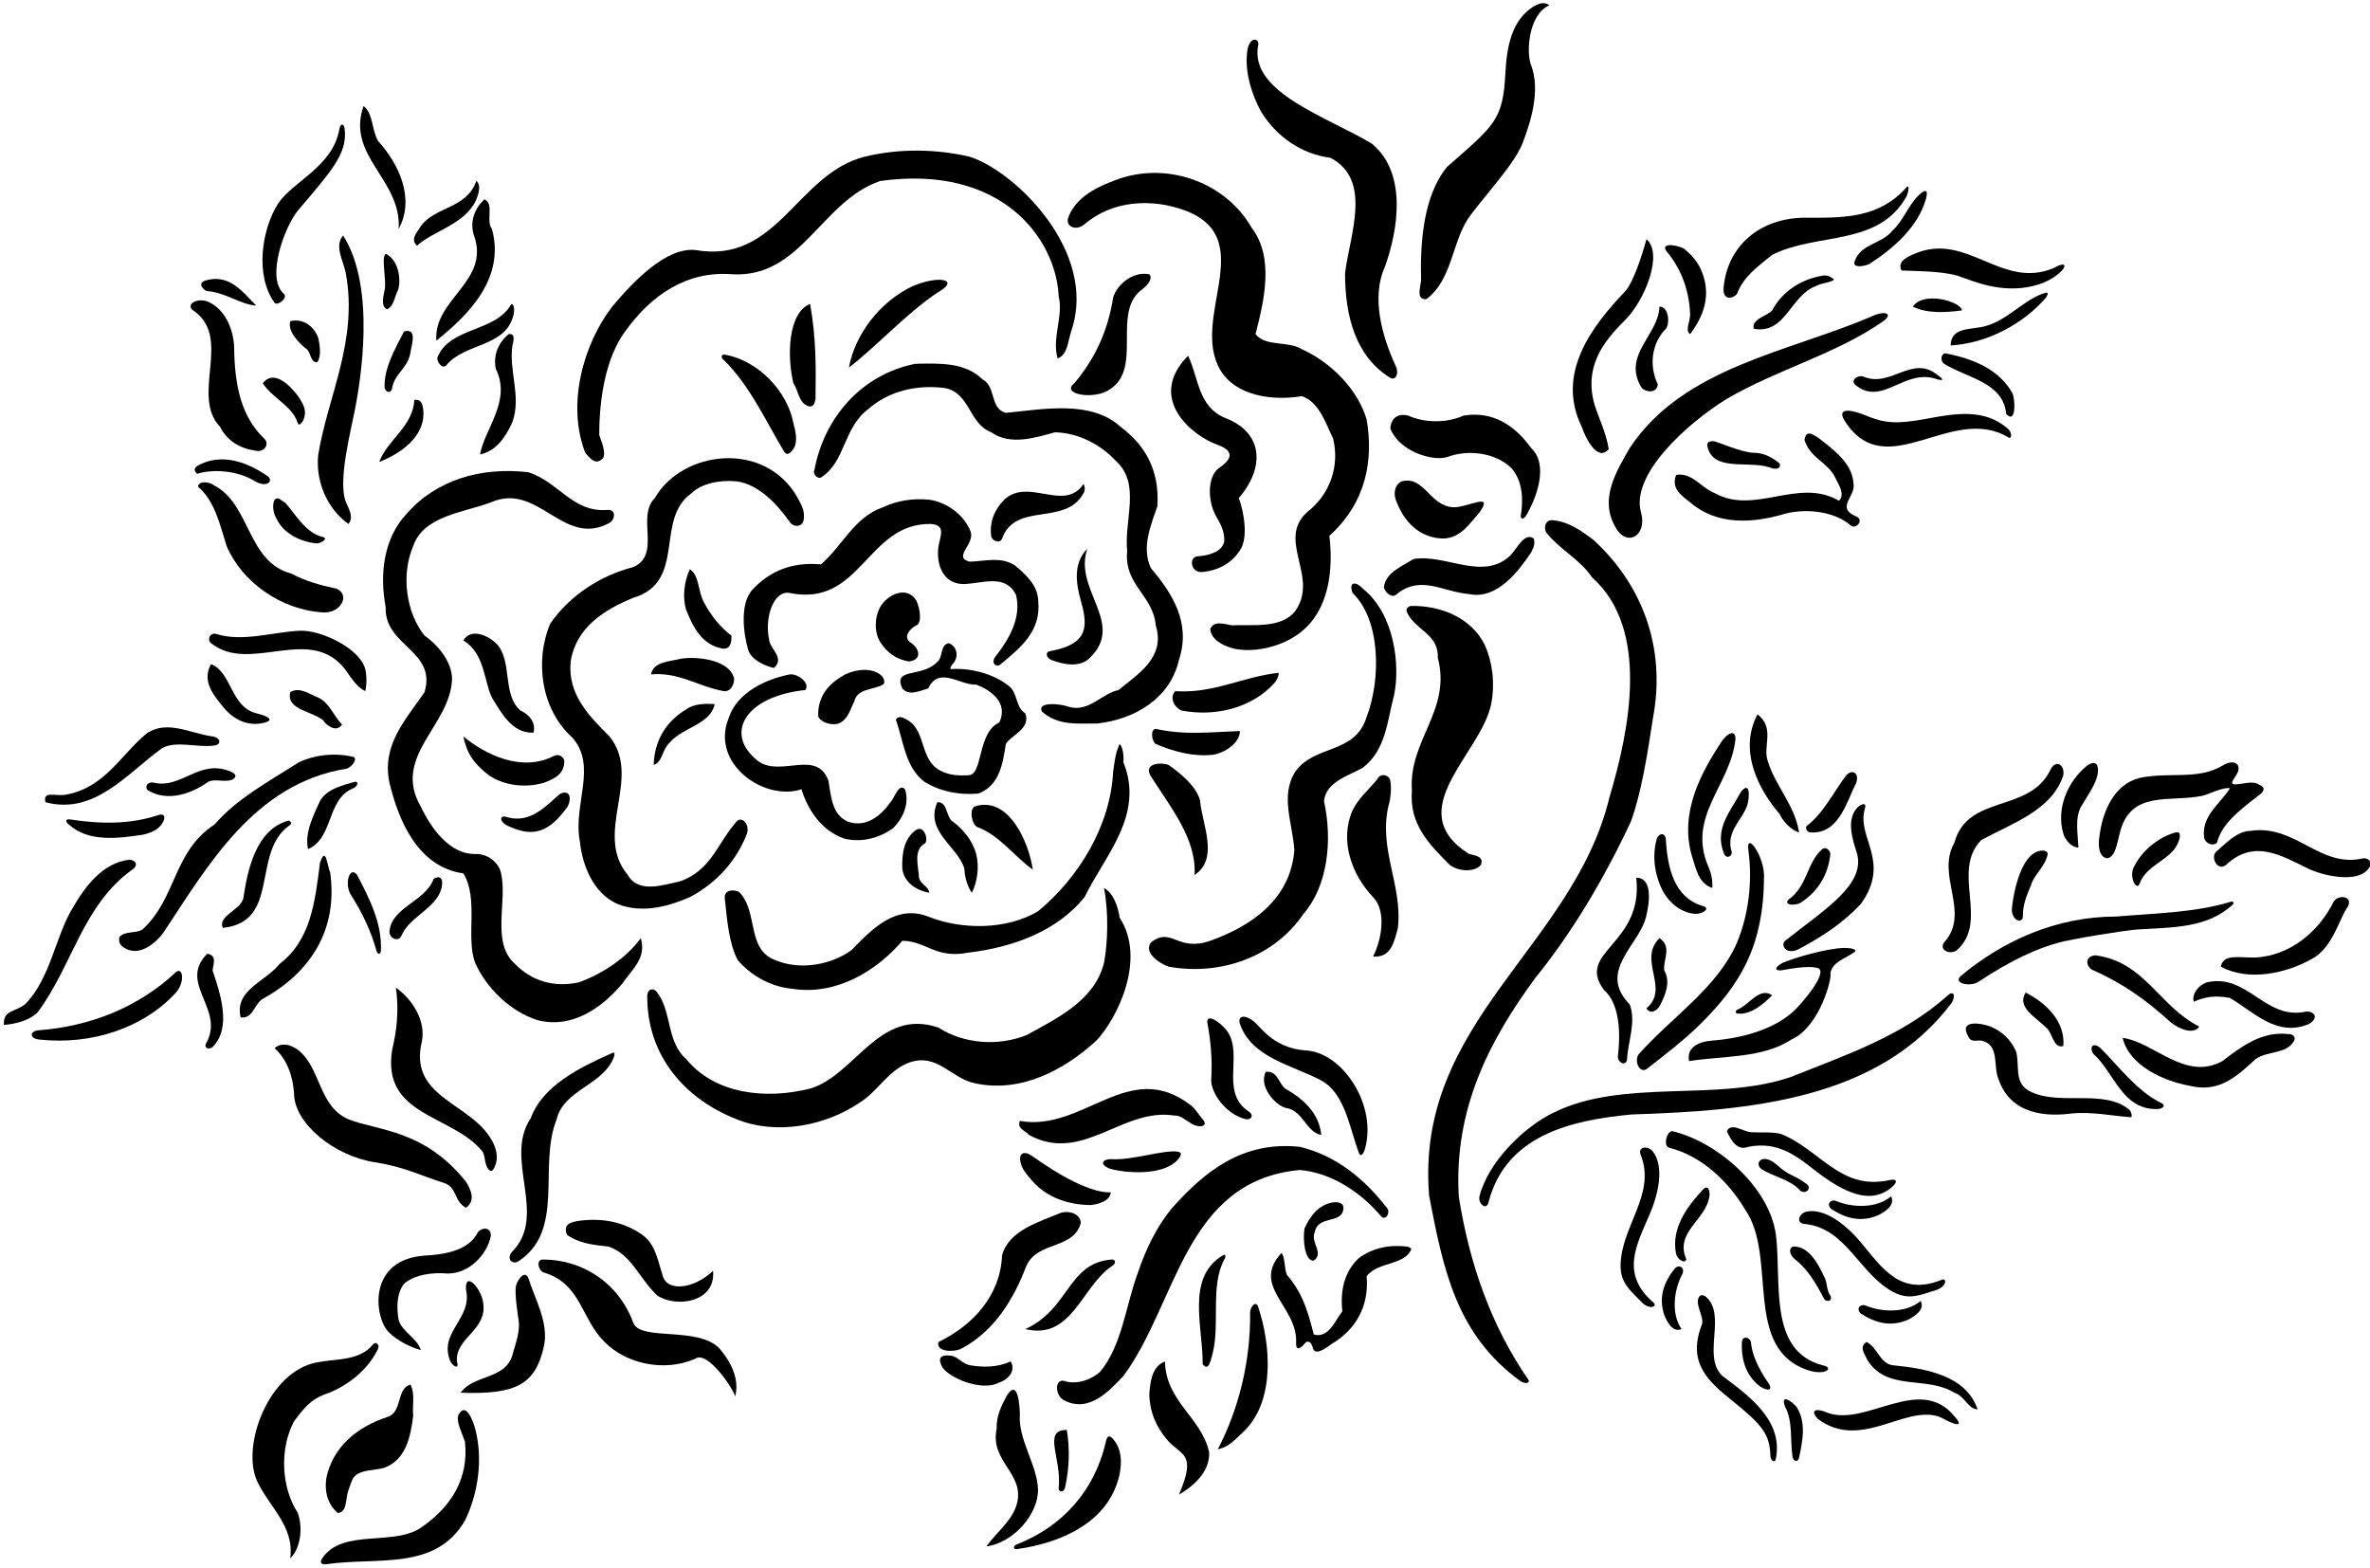 <?xml version="1.0" encoding="UTF-8"?>
<svg xmlns="http://www.w3.org/2000/svg" xmlns:xlink="http://www.w3.org/1999/xlink" width="523pt" height="346pt" viewBox="0 0 523 346" version="1.1">
<g id="surface1">
<path style=" stroke:none;fill-rule:nonzero;fill:rgb(0%,0%,0%);fill-opacity:1;" d="M 314.785 66.004 C 320.379 61.836 320.379 53.746 323.949 48.27 C 326.855 44.066 333.773 36.777 335.848 31.969 C 337.801 26.98 340.047 19.918 337.82 14.203 C 336.836 11.672 337.188 3.25 341.918 1.148 C 340.727 0.312 339.648 0.781 338.469 1.387 C 333.598 4.449 332.512 10.152 332.199 16.176 C 331.66 26.605 329.762 27.66 319.309 36.848 C 314.133 43.172 313.383 53.406 313.594 61.719 C 313.594 63.027 312.285 66.238 314.785 66.004 "/>
<path style=" stroke:none;fill-rule:nonzero;fill:rgb(0%,0%,0%);fill-opacity:1;" d="M 293.605 34.824 C 302.887 39.703 297.887 51.723 296.816 60.289 C 296.816 69.809 299.195 78.734 306.812 83.375 C 308.039 84.082 308.855 82.297 307.883 80.52 C 305.027 74.215 302.527 65.645 305.621 58.863 C 308.598 50.531 310.504 38.156 302.766 31.73 C 293.109 25.836 275.559 20.441 277.656 9.953 C 277.992 8.293 275.387 7.848 275.164 12.012 C 274.793 16.176 276.207 20.789 278.254 24.59 C 281.703 30.184 287.18 33.992 293.605 34.824 "/>
<path style=" stroke:none;fill-rule:nonzero;fill:rgb(0%,0%,0%);fill-opacity:1;" d="M 87.973 50.531 C 91.66 43.75 87.973 36.133 83.449 31.137 C 82.02 28.754 82.379 25.066 80.234 23.398 C 76.309 34.469 88.684 39.586 87.973 50.531 "/>
<path style=" stroke:none;fill-rule:nonzero;fill:rgb(0%,0%,0%);fill-opacity:1;" d="M 62.625 64.812 C 58.648 61.402 62.762 49.992 65.809 46.383 C 72.699 38.211 76.688 34.051 76.07 28.652 C 76.062 27.332 75.168 26.961 74.883 28.516 C 73.453 36.727 64.832 39.902 61.434 44.82 C 57.746 50.531 56.199 60.766 60.602 66.836 C 61.262 67.57 63.641 65.711 62.625 64.812 "/>
<path style=" stroke:none;fill-rule:nonzero;fill:rgb(0%,0%,0%);fill-opacity:1;" d="M 133.07 101.105 C 133.785 99.918 132.715 97.418 132.238 95.988 C 132.238 87.898 133.668 78.973 137.949 73.141 C 143.664 65.168 151.516 59.695 161.633 60.527 C 176.863 61.359 181.27 44.344 194.238 39.941 C 221.133 36.188 233.055 52.766 233.629 65.406 C 234.699 69.691 232.078 74.688 233.391 79.094 C 235.648 78.258 235.578 75.469 236.484 72.785 C 242.199 55.469 224.02 37.785 213.992 34.586 C 206.852 32.922 198.664 32.66 190.789 34.586 C 175.793 38.395 171.629 58.387 153.422 55.172 C 147.07 54.547 139.855 61.957 135.094 67.668 C 128.789 75.879 124.98 89.09 129.145 99.918 C 130.098 100.988 131.406 102.891 133.07 101.105 "/>
<path style=" stroke:none;fill-rule:nonzero;fill:rgb(0%,0%,0%);fill-opacity:1;" d="M 239.34 49.461 C 245.527 44.227 254.215 43.629 261.949 46.605 C 277.777 53.031 262.547 70.285 269.328 81.711 C 272.777 87.422 280.871 88.492 287.297 87.422 C 291.105 88.73 292.531 93.371 294.199 96.824 C 295.629 102.891 293.484 108.605 289.32 112.293 C 280.871 118.602 291.344 126.93 285.867 134.785 C 282.773 138.828 276.23 137.758 271.945 137.996 C 270.16 137.758 267.898 136.809 267.066 138.828 C 267.305 141.09 269.586 142.391 272.184 143.113 C 276.469 144.066 281.586 142.879 285.035 140.855 C 292.652 136.57 294.438 127.406 293.367 118.242 C 301.598 110.781 303.102 101.387 301.578 92.539 C 299.555 85.758 293.605 79.926 287.297 77.07 C 284.32 75.164 279.324 76.594 277.062 73.738 C 278.965 66.359 281.227 56.84 276.23 50.293 C 270.398 40.059 257.07 35.301 245.645 39.941 C 241.23 41.605 237.078 43.988 235.648 48.27 C 235.301 50.164 237.605 50.984 239.34 49.461 "/>
<path style=" stroke:none;fill-rule:nonzero;fill:rgb(0%,0%,0%);fill-opacity:1;" d="M 104.512 45.176 C 105.441 43.695 106.406 40.797 105.105 39.941 C 102.965 46.129 95.945 45.535 92.852 49.938 C 92.027 51.312 90.469 52.793 92.016 54.223 C 95.586 51.008 101.535 49.816 104.512 45.176 "/>
<path style=" stroke:none;fill-rule:nonzero;fill:rgb(0%,0%,0%);fill-opacity:1;" d="M 383.328 64.812 C 384.758 61.004 387.852 58.863 391.066 56.242 C 400.941 51.246 414.508 54.461 420.695 43.391 C 421.312 42.059 421.312 40.57 420.695 41.367 C 414.703 48.074 407.148 48.102 398.629 48.039 C 388.051 47.965 381.137 54.617 380.359 63.453 C 380.094 66.48 382.539 65.918 383.328 64.812 "/>
<path style=" stroke:none;fill-rule:nonzero;fill:rgb(0%,0%,0%);fill-opacity:1;" d="M 409.273 57.672 C 408.742 59.238 411.344 58.793 412.484 58.266 C 417.723 54.934 423.195 50.176 424.98 43.988 C 425.828 40.906 424.074 42.418 423.211 43.289 C 421.047 45.469 419.902 48.875 417.602 50.891 C 415.34 53.863 410.582 53.746 409.273 57.672 "/>
<path style=" stroke:none;fill-rule:nonzero;fill:rgb(0%,0%,0%);fill-opacity:1;" d="M 104.512 51.723 C 108.438 62.074 95.586 65.883 96.301 75.164 C 103.441 69.453 111.531 61.359 108.559 50.531 C 107.129 48.746 109.152 44.938 106.891 43.988 C 104.75 46.012 103.68 48.746 104.512 51.723 "/>
<path style=" stroke:none;fill-rule:nonzero;fill:rgb(0%,0%,0%);fill-opacity:1;" d="M 76.906 115.625 C 78.055 114.164 77.129 112.609 76.387 110.918 C 74.391 106.367 77.547 94.66 78.465 89.664 C 79.383 84.676 83.148 63.598 75.715 51.961 C 73.691 54.34 75.832 57.672 76.309 60.289 C 79.047 75.164 72.383 87.305 70.238 100.273 C 69.574 105.914 72.023 112.176 76.906 115.625 "/>
<path style=" stroke:none;fill-rule:nonzero;fill:rgb(0%,0%,0%);fill-opacity:1;" d="M 355.008 99.086 C 354.414 95.516 352.984 92.656 351.914 89.445 C 349.473 81.074 353.691 75.496 358.512 70.746 C 363.023 66.301 367.094 55.969 363.34 52.793 C 362.109 57.23 360.324 62.363 358.695 64.219 C 351.438 71.832 343.227 82.305 349.059 94.203 C 349.891 96.703 352.59 102.078 355.008 99.086 "/>
<path style=" stroke:none;fill-rule:nonzero;fill:rgb(0%,0%,0%);fill-opacity:1;" d="M 372.977 69.453 C 372.977 70.883 371.785 73.023 372.977 73.738 C 375.273 70.621 377.262 66.715 376.191 61.957 C 375.422 58.793 374.047 56.84 371.551 54.816 C 369.102 53.734 365.977 53.66 368.219 56.008 C 371.406 60.059 372.82 64.816 372.977 69.453 "/>
<path style=" stroke:none;fill-rule:nonzero;fill:rgb(0%,0%,0%);fill-opacity:1;" d="M 419.625 59.695 C 423.789 59.844 427.629 59.852 431.262 60.652 C 433.633 61.176 439.09 64.223 446.086 63.559 C 449.508 63.176 452.703 62.035 454.906 59.812 C 456.258 58.449 455.48 57.789 453.301 59.102 C 441.758 64.098 434.023 51.008 422.48 56.008 C 421.016 56.637 418.555 57.672 419.625 59.695 "/>
<path style=" stroke:none;fill-rule:nonzero;fill:rgb(0%,0%,0%);fill-opacity:1;" d="M 85.473 68.262 C 87.02 67.312 87.02 65.645 87.734 64.219 C 88.633 62.289 88.09 57.316 85.113 56.008 C 84.043 56.84 85.359 61.918 84.879 63.98 C 84.641 65.289 83.926 67.668 85.473 68.262 "/>
<path style=" stroke:none;fill-rule:nonzero;fill:rgb(0%,0%,0%);fill-opacity:1;" d="M 244.812 85.992 C 252.43 81.234 245.051 68.738 252.191 63.742 C 253.371 62.809 254.453 61.359 253.621 60.527 C 250.051 59.812 246.531 62.734 245.645 65.645 C 244.457 73.141 241.602 79.211 237.078 84.566 C 233.969 86.984 241.332 88.316 244.812 85.992 "/>
<path style=" stroke:none;fill-rule:nonzero;fill:rgb(0%,0%,0%);fill-opacity:1;" d="M 400.703 63.145 C 401.895 62.434 403.797 62.434 404.75 61.719 C 403.758 60.801 402.965 60.648 401.895 60.887 C 397.254 61.719 393.207 64.453 391.066 68.5 C 389.875 69.809 386.426 70.406 387.02 72.547 C 394.039 73.855 395.109 65.168 400.703 63.145 "/>
<path style=" stroke:none;fill-rule:nonzero;fill:rgb(0%,0%,0%);fill-opacity:1;" d="M 45.488 64.219 C 49.773 64.453 52.867 67.191 56.555 67.43 C 53.699 64.691 50.723 60.172 45.133 61.957 C 43.703 62.672 44.656 63.621 45.488 64.219 "/>
<path style=" stroke:none;fill-rule:nonzero;fill:rgb(0%,0%,0%);fill-opacity:1;" d="M 201.379 63.145 C 194.121 66.598 188.645 73.855 187.336 81.113 C 193.645 76.234 199.832 69.336 206.852 64.574 C 211.953 61.758 207.527 60.609 201.379 63.145 "/>
<path style=" stroke:none;fill-rule:nonzero;fill:rgb(0%,0%,0%);fill-opacity:1;" d="M 451.516 65.645 C 451.738 65.191 452.23 64.574 451.516 64.574 C 446.758 65.883 443.305 70.523 438.188 71.953 C 434.777 72.867 430.574 72.07 430.453 76.234 C 438.664 75.762 446.637 71.355 451.516 65.645 "/>
<path style=" stroke:none;fill-rule:nonzero;fill:rgb(0%,0%,0%);fill-opacity:1;" d="M 42.633 68.5 C 51.438 74.449 41.918 87.305 48.582 94.203 C 50.129 97.301 52.984 98.965 56.316 99.441 C 58.34 99.961 59.531 97.953 58.34 96.824 C 52.984 91.707 51.793 84.566 51.676 76.832 C 51.594 73.297 50.078 68.469 45.965 66.598 C 43.41 65.562 40.883 67.273 42.633 68.5 "/>
<path style=" stroke:none;fill-rule:nonzero;fill:rgb(0%,0%,0%);fill-opacity:1;" d="M 422.125 67.668 C 425.219 69.215 429.344 68.984 432.953 68.5 C 432.699 66.488 424.398 64.168 422.125 67.668 "/>
<path style=" stroke:none;fill-rule:nonzero;fill:rgb(0%,0%,0%);fill-opacity:1;" d="M 178.77 67.074 C 173.867 68.984 173.652 78.617 175.078 84.566 C 176.27 86.23 176.148 88.969 178.531 89.684 C 179.52 89.809 179.816 88.988 179.961 88.016 C 180.078 80.52 180.078 74.449 178.77 67.074 "/>
<path style=" stroke:none;fill-rule:nonzero;fill:rgb(0%,0%,0%);fill-opacity:1;" d="M 96.539 78.855 C 96.293 79.77 97.633 81.703 98.562 80.52 C 102.609 75.762 110.938 76.594 113.078 70.285 C 113.438 69.453 113.793 67.312 112.844 67.074 C 109.391 73.379 99.277 72.07 96.539 78.855 "/>
<path style=" stroke:none;fill-rule:nonzero;fill:rgb(0%,0%,0%);fill-opacity:1;" d="M 362.148 85.398 C 363.004 86.609 365.598 86.945 365.836 84.805 C 363.812 80.641 364.527 75.641 367.621 72.547 C 368.504 71.512 368.336 67.668 366.195 67.668 C 366.074 73.855 357.984 78.258 362.148 85.398 "/>
<path style=" stroke:none;fill-rule:nonzero;fill:rgb(0%,0%,0%);fill-opacity:1;" d="M 381.07 88.016 C 392.254 81.473 405.227 78.141 415.578 70.883 C 417.816 69.281 416.105 68.465 413.316 69.691 C 394.992 77.664 371.551 80.879 359.648 98.848 C 356.793 103.844 352.867 110.031 356.438 116.219 C 358.859 120.891 363.547 118.352 362.148 113.125 C 359.73 104.832 372.223 93.453 381.07 88.016 "/>
<path style=" stroke:none;fill-rule:nonzero;fill:rgb(0%,0%,0%);fill-opacity:1;" d="M 64.051 70.883 C 63.457 73.141 65.836 75.523 67.383 76.832 C 68.691 77.426 68.336 80.043 70.004 79.926 C 70.953 78.734 70.598 76.234 70.238 74.57 C 69.289 71.953 66.789 70.168 64.051 70.883 "/>
<path style=" stroke:none;fill-rule:nonzero;fill:rgb(0%,0%,0%);fill-opacity:1;" d="M 84.879 85.637 C 85.234 86.707 86.328 86.832 86.543 85.637 C 87.02 82.426 90.113 81.234 90.59 77.664 C 90.758 76.281 92.254 72.309 89.16 73.141 C 87.258 76.832 84.641 81.352 84.879 85.637 "/>
<path style=" stroke:none;fill-rule:nonzero;fill:rgb(0%,0%,0%);fill-opacity:1;" d="M 113.078 76.234 C 113.324 75.23 113.793 73.5 112.246 73.738 C 110.105 75.523 108.797 78.141 109.391 81.352 C 112.961 88.492 106.891 94.68 105.941 100.273 C 109.512 99.559 111.652 96.348 113.078 93.133 C 115.102 87.422 112.246 81.949 113.078 76.234 "/>
<path style=" stroke:none;fill-rule:nonzero;fill:rgb(0%,0%,0%);fill-opacity:1;" d="M 444.141 86.828 C 441.047 81.352 435.332 79.211 429.621 78.02 C 428.453 77.684 427.93 79.469 429.027 80.281 C 433.906 83.375 442.117 84.328 442.711 91.348 C 444.891 93.676 444.738 88.469 444.141 86.828 "/>
<path style=" stroke:none;fill-rule:nonzero;fill:rgb(0%,0%,0%);fill-opacity:1;" d="M 159.965 78.258 C 159.066 78.133 159.066 79.023 159.727 79.449 C 165.559 85.16 169.012 93.016 173.055 99.68 C 173.645 100.52 174.238 100.223 175.078 99.086 C 176.148 97.418 175.555 95.156 175.078 93.371 C 173.77 86.352 167.344 79.566 159.965 78.258 "/>
<path style=" stroke:none;fill-rule:nonzero;fill:rgb(0%,0%,0%);fill-opacity:1;" d="M 270.52 92.301 C 264.328 89.801 264.566 83.496 262.188 78.496 C 252.777 88.023 263.352 96.352 268.754 98.18 C 273.008 99.773 271.242 101.754 268.926 103.355 C 266.586 104.973 266.305 110.336 268.398 113.98 C 269.328 115.598 270.266 117.258 270.16 119.434 C 269.809 121.789 266.59 122.645 264.211 122.766 C 262.223 123.055 262.816 126.551 265.398 126.215 C 269.09 125.859 272.184 124.074 273.969 120.859 C 275.312 118.145 274.562 113.125 273.371 109.914 C 279.379 102.91 278.512 95.387 270.52 92.301 "/>
<path style=" stroke:none;fill-rule:nonzero;fill:rgb(0%,0%,0%);fill-opacity:1;" d="M 260.164 145.613 C 262.902 137.402 258.617 130.855 253.977 125.383 C 251.836 120.859 253.977 115.863 255.406 111.699 C 255.879 104.082 253.023 98.488 247.312 94.203 C 240.77 88.254 230.414 90.277 221.965 91.109 C 218.395 90.16 219.824 85.281 216.848 83.734 C 212.922 79.926 207.445 80.164 201.973 80.281 C 190.074 82.66 181.863 92.184 179.719 103.727 C 179.246 104.559 180.41 105.727 181.148 105.391 C 186.621 101.941 186.027 94.441 191.621 90.277 C 196.023 86.352 202.211 84.805 208.52 85.637 C 214.109 86.707 213.754 93.492 218.754 95.395 C 222.918 98.371 228.512 96.586 232.797 95.395 C 238.031 95.516 242.91 98.133 246.242 101.703 C 251.836 106.82 248.027 114.555 248.738 121.695 C 248.027 129.07 254.453 131.332 255.047 137.996 C 257.309 145.258 250.762 148.945 246.836 152.277 C 243.148 152.992 240.371 157.191 235.969 156.004 C 234.035 155.258 228.746 154.777 229.938 157.035 C 233.508 160.133 237.438 159.656 242.195 159.656 C 250.523 158.703 258.262 154.062 260.164 145.613 "/>
<path style=" stroke:none;fill-rule:nonzero;fill:rgb(0%,0%,0%);fill-opacity:1;" d="M 411.297 83.137 C 410.305 82.668 408.371 83.637 409.273 84.805 C 415.34 90.039 420.219 80.996 427.598 83.734 C 428.676 84.008 429.191 83.871 427.598 82.781 C 422.004 78.141 417.246 85.637 411.297 83.137 "/>
<path style=" stroke:none;fill-rule:nonzero;fill:rgb(0%,0%,0%);fill-opacity:1;" d="M 57.984 84.566 C 60.125 87.898 64.527 89.562 65.719 93.371 C 65.949 94.121 66.543 93.379 66.906 92.777 C 67.859 90.637 66.914 89.215 65.957 87.66 C 64.41 85.52 60.602 81.234 57.984 84.566 "/>
<path style=" stroke:none;fill-rule:nonzero;fill:rgb(0%,0%,0%);fill-opacity:1;" d="M 93.445 91.109 C 93.348 89.348 93.09 88.016 91.422 88.254 C 91.184 94.086 85.473 97.062 83.688 101.941 C 87.973 100.273 93.566 96.703 93.445 91.109 "/>
<path style=" stroke:none;fill-rule:nonzero;fill:rgb(0%,0%,0%);fill-opacity:1;" d="M 443.305 96.586 C 443.848 96.875 444.07 95.758 443.305 94.801 C 438.02 89.98 431.41 91.254 424.875 92.453 C 418.438 93.633 415.879 93.414 411.621 91.641 C 408.672 90.41 405.262 89.824 407.012 92.777 C 416.176 107.297 430.691 88.852 443.305 96.586 "/>
<path style=" stroke:none;fill-rule:nonzero;fill:rgb(0%,0%,0%);fill-opacity:1;" d="M 306.812 94.562 C 308.715 99.559 316.07 101.855 319.309 100.867 C 324.066 99.086 330.137 99.918 333.59 103.367 C 335.969 106.105 336.203 110.152 335.609 113.723 C 335.484 114.723 336.375 114.574 336.801 113.723 C 339.059 109.883 341.84 102.605 337.871 98.848 C 334.422 94.086 329.66 90.637 322.996 91.707 C 319.309 93.371 314.43 93.371 310.738 91.707 C 308.359 91.109 306.934 92.422 306.812 94.562 "/>
<path style=" stroke:none;fill-rule:nonzero;fill:rgb(0%,0%,0%);fill-opacity:1;" d="M 369.883 104.797 C 368.812 107.652 370.66 109.07 372.977 110.863 C 378.926 115.98 386.781 115.508 393.922 113.363 C 398.918 112.055 405.105 113.008 408.438 115.98 C 409.484 116.883 411.492 114.797 409.629 113.961 C 404.988 112.055 409.512 109.555 409.035 106.82 C 408.797 102.297 404.867 99.441 401.535 96.824 C 399.594 95.461 398.562 95.039 398.203 97.062 C 399.395 101.105 403.32 101.941 404.988 105.391 C 405.703 106.938 407.25 109.078 405.82 110.508 C 396.895 105.273 387.258 113.723 378.449 108.844 C 375.355 107.652 373.453 104.199 369.883 104.797 "/>
<path style=" stroke:none;fill-rule:nonzero;fill:rgb(0%,0%,0%);fill-opacity:1;" d="M 390.469 103.129 C 392.008 103.789 393.09 103.367 392.73 102.297 C 391.184 100.988 389.281 99.918 387.02 99.918 C 384.496 99.922 378.797 97.391 378.176 97.359 C 377.324 97.32 376.578 97.527 376.785 98.488 C 377.977 104.199 385.828 101.582 390.469 103.129 "/>
<path style=" stroke:none;fill-rule:nonzero;fill:rgb(0%,0%,0%);fill-opacity:1;" d="M 44.535 102.297 C 43.465 102.863 42.273 103.25 43.465 104.559 C 47.391 103.367 52.746 103.965 56.316 106.223 C 58.809 107.656 60.367 106.246 59.172 105.152 C 55.129 102.297 49.652 100.035 44.535 102.297 "/>
<path style=" stroke:none;fill-rule:nonzero;fill:rgb(0%,0%,0%);fill-opacity:1;" d="M 164.844 183.934 C 165.535 181.812 163.453 179.652 162.227 181.672 C 158.301 186.191 156.871 192.145 149.969 194.523 C 146.398 195.234 140.926 197.258 138.547 193.094 C 130.812 183.812 141.879 171.676 134.5 162.512 C 129.977 157.988 125.219 153.23 125.934 145.969 C 127.121 138.473 133.309 134.547 139.734 131.93 C 151.637 128.359 144.379 114.672 152.59 108.844 C 154.848 106.699 158.656 105.867 162.586 106.223 C 167.344 106.867 171.508 111.223 174.246 115.148 C 174.98 116.359 176.988 116.434 177.34 114.793 C 177.695 112.77 176.863 111.461 175.914 109.676 C 168.723 97.145 150.574 99.355 144.496 109.914 C 140.332 114.078 146.043 122.406 139.734 125.145 C 132.359 127.051 125.695 131.453 121.41 137.641 C 117.84 146.211 119.625 156.801 126.289 162.75 C 131.883 169.055 126.406 177.625 127.953 185.598 C 128.551 191.664 131.523 198.094 137.355 199.879 C 142.594 201.426 147.828 199.879 152.23 197.973 C 158.539 194.641 162.703 189.523 164.844 183.934 "/>
<path style=" stroke:none;fill-rule:nonzero;fill:rgb(0%,0%,0%);fill-opacity:1;" d="M 89.758 113.363 C 84.758 118.602 83.688 126.574 85.113 133.953 C 84.758 142.637 96.422 143.473 93.684 152.754 C 89.52 158.82 84.164 164.414 85.949 172.746 C 87.973 181.195 92.254 191.309 102.25 192.738 C 105.703 198.328 102.727 207.02 104.867 212.492 C 107.25 217.848 112.367 223.082 118.555 225.105 C 126.406 227.129 132.953 222.25 137.355 217.016 C 139.578 213.793 142.711 211.422 141.402 207.02 C 138.309 211.301 133.07 214.871 127.719 216.777 C 122.363 217.965 117.363 216.535 113.676 212.73 C 108.32 208.09 112.008 198.926 110.582 192.738 C 110.051 190.215 107.523 188.43 105.105 188.453 C 99.156 188.691 94.992 182.504 92.852 177.98 C 86.426 166.914 99.395 160.133 99.754 149.898 C 99.754 146.211 96.895 142.52 93.684 140.258 C 89.637 135.262 88.449 126.812 91.184 120.504 C 93.445 113.84 102.25 113.125 108.32 110.863 C 118.793 106.223 124.266 120.98 134.5 115.387 C 135.785 114.648 136.008 112.344 134.023 112.531 C 126.289 113.125 123.195 106.223 116.531 104.199 C 106.18 103.012 96.301 105.867 89.758 113.363 "/>
<path style=" stroke:none;fill-rule:nonzero;fill:rgb(0%,0%,0%);fill-opacity:1;" d="M 318.477 118.84 C 322.402 118.719 324.305 115.508 326.449 113.125 C 329.828 108.402 323.879 112.047 320.734 111.938 C 315.5 111.699 314.309 104.914 309.312 106.223 C 307.664 106.988 307.406 109.199 308.242 110.863 C 309.906 115.148 313.238 118.719 318.477 118.84 "/>
<path style=" stroke:none;fill-rule:nonzero;fill:rgb(0%,0%,0%);fill-opacity:1;" d="M 50.012 120.504 C 53.344 128.359 61.91 134.547 71.191 135.141 C 75.285 135.422 77.328 131.246 74.285 129.906 C 70.836 129.191 67.383 128.238 64.289 126.574 C 54.414 123.953 55.363 111.223 47.156 107.059 C 46.32 106.344 43.824 105.984 43.703 107.414 C 47.512 110.629 48.582 116.102 50.012 120.504 "/>
<path style=" stroke:none;fill-rule:nonzero;fill:rgb(0%,0%,0%);fill-opacity:1;" d="M 221.609 110.27 C 219.465 112.41 218.277 115.27 218.754 118.48 C 219.23 119.551 220.723 119.93 221.133 118.84 C 224.105 110.629 235.055 116.219 239.102 108.844 C 239.461 108.367 239.461 107.297 239.102 106.82 C 234.816 113.125 226.965 105.273 221.609 110.27 "/>
<path style=" stroke:none;fill-rule:nonzero;fill:rgb(0%,0%,0%);fill-opacity:1;" d="M 62.863 110.863 C 62.148 110.629 61.434 109.438 60.602 110.27 C 59.887 111.699 60.48 113.723 61.195 114.793 C 62.742 117.77 66.312 119.551 69.766 119.91 C 70.855 120.004 72.641 118.738 71.191 118.48 C 67.383 117.648 65.004 113.125 62.863 110.863 "/>
<path style=" stroke:none;fill-rule:nonzero;fill:rgb(0%,0%,0%);fill-opacity:1;" d="M 214.23 117.41 C 212.84 113.684 209.047 110.855 205.066 110.27 C 201.258 109.914 197.926 110.508 194.836 111.938 C 188.406 114.195 185.906 120.504 181.148 124.551 C 174.84 123.953 169.844 125.977 165.914 130.262 C 163.297 133.355 164.012 139.547 165.082 143.352 C 165.684 145.441 168.535 146.922 170.797 147.398 C 173.297 145.137 169.844 143.234 169.723 141.09 C 168.652 136.332 170.746 130.164 174.246 130.855 C 190.074 134.07 191.262 115.387 205.426 115.625 C 208.414 115.84 207.742 117.711 207.254 119.77 C 206.34 123.621 207.617 129.188 213.121 128.867 C 217.043 128.645 222 126.668 224.227 131.332 C 225.414 136.332 222.68 140.973 219.941 144.543 C 218.715 145.812 219.234 147.152 220.539 146.805 C 225.18 142.996 229.82 139.305 229.105 132.523 C 228.984 129.07 226.25 126.691 223.988 124.789 C 220.895 122.766 217.441 123.836 213.992 123.953 C 210.184 123.004 215.062 120.148 214.23 117.41 "/>
<path style=" stroke:none;fill-rule:nonzero;fill:rgb(0%,0%,0%);fill-opacity:1;" d="M 321.926 264.137 C 320.734 244.504 328.945 229.27 338.703 215.941 C 346.914 205.828 354.055 193.809 359.887 181.312 C 362.164 175.184 363.574 166.32 364.766 158.465 C 367.742 142.758 362.266 128.836 351.559 119.074 C 348.82 117.055 346.082 115.031 342.512 114.793 C 340.988 114.723 340.539 116.586 341.324 117.648 C 344.297 121.336 348.582 123.359 351.32 127.406 C 364.289 138.949 359.453 161.531 355.172 175.93 C 347.199 209.012 312.168 225.461 315.379 263.898 C 318.477 279.965 321.277 294.414 335.484 304.754 C 336.672 305.496 337.715 305.199 337.277 304.477 C 329.066 292.578 324.305 279.012 321.926 264.137 "/>
<path style=" stroke:none;fill-rule:nonzero;fill:rgb(0%,0%,0%);fill-opacity:1;" d="M 324.188 131.094 C 330.375 132.402 335.137 125.977 337.871 121.934 C 338.383 120.824 338.824 120.148 338.469 118.84 C 336.445 117.41 334.898 120.859 333.352 122.527 C 327.281 128.359 319.07 122.172 311.93 123.359 C 309.312 125.027 305.742 126.336 305.387 129.668 C 305.742 130.855 307.219 132.129 308.242 131.094 C 313.594 126.812 318.355 130.621 324.188 131.094 "/>
<path style=" stroke:none;fill-rule:nonzero;fill:rgb(0%,0%,0%);fill-opacity:1;" d="M 238.594 132.867 C 240.223 138.648 239.836 142.242 231.605 143.711 C 230.613 143.953 230.891 145.137 231.961 145.613 C 234.699 146.684 238.387 147.398 240.531 145.137 C 248.383 137.52 236.84 130.145 239.934 121.098 C 236.754 124.363 237.43 128.746 238.594 132.867 "/>
<path style=" stroke:none;fill-rule:nonzero;fill:rgb(0%,0%,0%);fill-opacity:1;" d="M 159.371 143.113 C 161.148 143.434 161.512 141.688 161.395 140.258 C 159.016 138.473 156.992 135.973 155.445 133.117 C 154.016 130.738 154.371 126.93 152.23 125.621 C 150.957 128.336 150.586 131.758 151.398 134.547 C 152.945 138.355 154.848 142.281 159.371 143.113 "/>
<path style=" stroke:none;fill-rule:nonzero;fill:rgb(0%,0%,0%);fill-opacity:1;" d="M 287.652 201.66 C 293.008 195.477 294.078 185.48 292.176 176.789 C 292.531 172.508 297.887 171.078 300.742 169.414 C 305.859 165.484 306.098 159.18 307.645 153.348 C 309.004 146.855 307.766 135.496 300.742 129.906 C 299.188 128.188 297.531 128.359 298.484 130.855 C 304.672 136.809 304.789 149.777 301.578 158.227 C 298.961 166.559 290.27 164.176 285.867 170.246 C 282.418 175.602 285.273 181.672 285.629 187.621 C 284.797 198.328 276.348 204.281 267.066 207.613 C 259.672 210.141 258.617 204.398 253.977 207.969 C 252.312 210.23 255.828 212.602 257.902 213.324 C 269.211 215.348 281.109 211.301 287.652 201.66 "/>
<path style=" stroke:none;fill-rule:nonzero;fill:rgb(0%,0%,0%);fill-opacity:1;" d="M 202.211 137.996 C 203.469 137.559 203.094 134.359 202.211 132.523 C 200.188 129.191 195.902 131.094 194.238 133.953 C 192.93 136.332 192.93 139.547 194.238 141.688 C 195.785 144.066 197.809 145.496 200.547 145.969 C 203.664 145.621 202.902 142.938 200.781 141.688 C 199.117 140.258 201.258 138.473 202.211 137.996 "/>
<path style=" stroke:none;fill-rule:nonzero;fill:rgb(0%,0%,0%);fill-opacity:1;" d="M 319.902 190.836 C 321.723 192.297 325.367 192.594 326.805 190.836 C 327.52 188.93 325.496 188.812 324.188 188.453 C 308.953 178.812 326.805 166.438 329.066 155.371 C 329.98 150.723 329.309 145.961 327.637 142.281 C 324.664 136.332 318 133.594 311.336 133.715 C 310.566 133.914 310.145 134.426 310.504 135.141 C 312.285 139.066 317.523 139.902 317.285 145.137 C 320.379 156.801 310.738 163.344 311.574 174.531 C 310.977 181.906 315.379 186.312 319.902 190.836 "/>
<path style=" stroke:none;fill-rule:nonzero;fill:rgb(0%,0%,0%);fill-opacity:1;" d="M 66.094 139.188 C 60.074 139.484 53.516 141.73 47.75 139.902 C 46.312 139.492 45.645 141.129 46.559 141.926 C 55.363 148.945 68.812 137.281 76.547 148.23 C 77.773 150.051 78.926 151.684 80.594 152.516 C 80.949 151.086 80.949 149.062 80.594 147.637 C 79.48 143.188 70.895 138.945 66.094 139.188 "/>
<path style=" stroke:none;fill-rule:nonzero;fill:rgb(0%,0%,0%);fill-opacity:1;" d="M 117.723 161.68 C 118.316 159.535 116.887 157.754 114.863 156.801 C 110.938 153.469 112.961 146.445 109.984 142.52 C 108.191 140.383 104.035 138.355 102.25 141.328 C 107.012 144.188 106.777 150.352 108.559 153.941 C 110.582 157.273 113.078 161.914 117.723 161.68 "/>
<path style=" stroke:none;fill-rule:nonzero;fill:rgb(0%,0%,0%);fill-opacity:1;" d="M 215.895 175.125 C 220.539 173.34 221.254 168.699 221.965 164.176 C 223.035 162.273 227.559 160.844 226.25 157.395 C 224.105 156.203 224.586 152.754 222.562 151.324 C 219.348 148.828 214.707 147.398 209.945 147.637 C 209.344 147.82 210.074 146.57 210.547 146.148 C 211.496 144.84 211.254 142.637 209.352 141.926 C 207.328 142.398 208.223 145.047 206.719 146.18 C 203.297 149.602 196.977 147.277 199.117 151.922 C 200.664 153.703 203.047 152.395 204.828 151.922 C 207.211 146.922 211.73 151.207 215.422 151.086 C 218.633 152.277 222.562 155.016 220.539 159.418 C 215.539 161.68 217.016 171.176 213.637 171.078 C 211.613 171.199 209.59 171.078 207.922 170.246 C 202.926 168.105 204.473 161.68 200.547 159.062 C 199.715 158.586 198.402 157.633 197.688 158.82 C 199.355 163.344 199.715 169.297 203.996 172.508 C 207.445 174.648 211.492 175.48 215.895 175.125 "/>
<path style=" stroke:none;fill-rule:nonzero;fill:rgb(0%,0%,0%);fill-opacity:1;" d="M 161.988 149.66 C 160.801 145.258 153.039 144.848 150.207 145.375 C 147.945 145.969 144.141 145.969 143.664 148.828 C 149.73 148.23 154.254 151.562 159.727 152.516 C 161.223 152.73 162.109 150.969 161.988 149.66 "/>
<path style=" stroke:none;fill-rule:nonzero;fill:rgb(0%,0%,0%);fill-opacity:1;" d="M 58.578 159.418 C 60.52 158.828 59.031 158.012 56.555 157.395 C 50.844 155.965 51.199 148.352 46.559 146.566 C 44.418 150.371 47.277 153.621 49.414 156.203 C 51.559 158.82 54.891 160.488 58.578 159.418 "/>
<path style=" stroke:none;fill-rule:nonzero;fill:rgb(0%,0%,0%);fill-opacity:1;" d="M 186.504 148.828 C 183.051 150.73 180.434 153.469 180.555 157.988 C 180.707 159.051 183.051 160.25 185.074 159.656 C 187.219 158.703 187.574 156.562 188.527 154.777 C 189.121 151.922 192.691 152.277 194.836 151.086 C 195.434 150.797 195.07 149.539 194.477 149.062 C 192.453 147.277 189.004 147.637 186.504 148.828 "/>
<path style=" stroke:none;fill-rule:nonzero;fill:rgb(0%,0%,0%);fill-opacity:1;" d="M 281.109 150.848 C 281.637 150.273 282.18 149.422 282.18 148.469 C 274.324 149.301 267.781 153.109 259.332 152.516 C 258.023 153.941 259.094 156.086 260.758 156.801 C 268.258 158.227 276.23 156.203 281.109 150.848 "/>
<path style=" stroke:none;fill-rule:nonzero;fill:rgb(0%,0%,0%);fill-opacity:1;" d="M 176.863 174.172 C 178.293 178.812 181.387 183.453 186.504 185.121 C 190.43 185.953 194.121 184.883 197.094 182.742 C 199.117 180.719 200.781 177.504 199.715 174.172 C 198.285 172.629 197.332 176.316 196.5 177.031 C 194.477 179.887 191.262 182.742 187.098 181.312 C 183.527 179.766 183.41 175.602 182.812 172.27 C 180.195 165.246 172.344 171.555 167.344 167.984 C 159.559 161.969 164.449 153.637 177.695 152.277 C 178.922 150.871 176.098 148.566 174.246 148.828 C 168.891 149.898 162.586 152.871 160.801 158.465 C 156.691 168.504 168.68 176.902 176.863 174.172 "/>
<path style=" stroke:none;fill-rule:nonzero;fill:rgb(0%,0%,0%);fill-opacity:1;" d="M 70.238 153.941 C 68.336 153.23 66.074 151.445 64.051 152.754 C 63.102 156.68 69.051 156.918 71.43 159.062 C 71.43 159.418 74.047 162.035 75.477 159.895 C 73.453 157.754 72.738 155.133 70.238 153.941 "/>
<path style=" stroke:none;fill-rule:nonzero;fill:rgb(0%,0%,0%);fill-opacity:1;" d="M 144.258 168.816 C 146.281 168.105 146.043 165.367 147.945 163.703 C 150.805 160.488 156.871 159.773 157.703 155.371 C 155.801 155.254 153.062 155.254 151.398 156.562 C 146.996 159.18 144.379 163.465 144.258 168.816 "/>
<path style=" stroke:none;fill-rule:nonzero;fill:rgb(0%,0%,0%);fill-opacity:1;" d="M 397.016 183.691 C 396.062 177.625 391.777 173.461 390.113 167.984 C 388.922 164.652 391.785 160.762 387.852 157.633 C 383.566 165.605 388.09 174.293 392.73 179.648 C 393.324 181.074 395.23 183.219 397.016 183.691 "/>
<path style=" stroke:none;fill-rule:nonzero;fill:rgb(0%,0%,0%);fill-opacity:1;" d="M 35.73 165.129 C 38.801 163.363 43.348 165.012 47.156 164.535 C 48.914 164.406 48.766 162.77 46.914 162.512 C 42.156 161.914 36.801 158.703 32.281 161.914 C 26.566 166.676 23.117 173.816 14.547 175.363 C 12.098 175.785 9.43 174.41 10.027 177.031 C 20.855 179.887 27.875 170.84 35.73 165.129 "/>
<path style=" stroke:none;fill-rule:nonzero;fill:rgb(0%,0%,0%);fill-opacity:1;" d="M 273.613 161.32 C 266.949 161.559 261.473 162.273 255.047 160.844 C 253.82 160.91 254.117 163.59 255.047 164.176 C 258.977 165.844 263.258 167.031 267.66 166.559 C 270.105 166.191 273.613 164.059 273.613 161.32 "/>
<path style=" stroke:none;fill-rule:nonzero;fill:rgb(0%,0%,0%);fill-opacity:1;" d="M 107.129 170.484 C 110.344 173.223 115.578 174.055 119.98 172.746 C 122.547 171.844 124.742 170.605 124.504 167.629 C 124.027 166.914 123.438 166.34 122.242 166.797 C 115.223 170.484 107.129 166.559 102.25 162.512 C 102.984 165.969 104.156 167.984 107.129 170.484 "/>
<path style=" stroke:none;fill-rule:nonzero;fill:rgb(0%,0%,0%);fill-opacity:1;" d="M 377.855 195.949 C 377.977 194.164 377.617 192.738 377.023 191.309 C 372.145 180.121 381.902 173.34 382.973 163.105 C 383.008 161.578 381.969 161.059 380.117 163.344 C 375.355 170.484 370.598 179.289 373.336 188.812 C 374.309 191.777 374.762 194.879 377.855 195.949 "/>
<path style=" stroke:none;fill-rule:nonzero;fill:rgb(0%,0%,0%);fill-opacity:1;" d="M 162.82 211.895 C 165.559 215.109 169.844 217.727 174.84 218.203 C 184.719 219.75 193.645 214.039 199.117 207.613 C 204.352 207.613 206.422 211.629 213.637 210.23 C 223.633 209.039 233.27 205.473 239.34 197.973 C 243.621 189.047 252.668 179.887 247.906 168.223 C 248.027 166.676 247.789 164.891 247.074 164.176 C 246.008 166.562 246.004 168.105 245.645 170.246 C 245.051 182.266 238.031 193.688 229.105 201.066 C 222.203 205.23 212.207 205.23 204.828 202.258 C 197.688 199.52 192.453 204.996 187.93 209.637 C 183.41 212.969 176.508 214.156 171.152 211.895 C 164.605 209.516 167.465 201.188 163.059 196.785 C 161.633 196.188 159.609 196.426 159.965 198.449 C 160.441 203.09 160.918 208.445 162.82 211.895 "/>
<path style=" stroke:none;fill-rule:nonzero;fill:rgb(0%,0%,0%);fill-opacity:1;" d="M 77.977 167.031 C 73.906 166.043 69.441 166.562 65.957 168.223 C 59.41 172.387 52.152 176.316 47.391 181.906 C 38.109 187.977 39.062 198.094 31.445 205.113 C 29.898 206.066 27.637 205.352 26.328 206.781 C 26.211 207.73 26.328 208.207 26.926 208.801 C 30.492 211.66 34.41 207.988 35.969 205.945 C 45.844 191.07 56.078 172.984 76.309 169.652 C 77.551 169.465 79.035 167.457 77.977 167.031 "/>
<path style=" stroke:none;fill-rule:nonzero;fill:rgb(0%,0%,0%);fill-opacity:1;" d="M 264.805 176.555 C 263.973 173.578 260.758 170.84 257.902 168.816 C 256.117 168.105 252.184 168.496 253.977 171.316 C 258.43 178.316 264.082 185.184 263.613 193.094 C 269.09 189.406 265.281 182.027 264.805 176.555 "/>
<path style=" stroke:none;fill-rule:nonzero;fill:rgb(0%,0%,0%);fill-opacity:1;" d="M 464.965 189.406 C 466.867 189.168 467.164 186.059 467.82 183.691 C 470.199 174.293 478.809 177.086 485.867 175.637 C 487.891 175.16 490.312 173.699 492.098 173.938 C 489.953 177.387 485.789 180.004 486.383 184.766 C 486.539 185.977 488.168 186.906 489.238 185.953 C 490.312 181.551 494.832 178.34 498.641 175.363 C 499.629 174.672 500.074 173.703 498.402 173.102 C 497.215 172.27 495.242 172.961 493.285 173.102 C 491.598 173.035 493.383 171.621 493.883 170.246 C 494.422 168.719 493.156 167.457 490.668 168.816 C 485.074 172.27 478.887 170.246 472.105 171.676 C 466.629 173.102 464.012 178.812 463.297 184.527 C 462.941 186.668 463.184 189.098 464.965 189.406 "/>
<path style=" stroke:none;fill-rule:nonzero;fill:rgb(0%,0%,0%);fill-opacity:1;" d="M 455.324 183.934 C 455.598 185.082 456.992 187.023 458.656 187.023 C 458.539 184.172 457.824 180.48 459.254 177.98 C 460.359 176.086 462.027 173.703 462.641 171.836 C 463.336 169.762 463.109 167.086 460.441 169.055 C 456.395 172.387 453.66 178.34 455.324 183.934 "/>
<path style=" stroke:none;fill-rule:nonzero;fill:rgb(0%,0%,0%);fill-opacity:1;" d="M 34.062 172.746 C 32.477 172.289 31.66 173.926 32.875 174.531 C 37.039 176.91 42.156 175.246 45.965 172.508 C 47.656 171.711 50.258 172.91 51.625 171.797 C 52.262 171.25 51.965 170.73 50.844 170.246 C 44.059 167.391 40.133 174.055 34.062 172.746 "/>
<path style=" stroke:none;fill-rule:nonzero;fill:rgb(0%,0%,0%);fill-opacity:1;" d="M 437.238 185.359 C 444.02 181.672 452.824 178.812 455.324 171.078 C 455.672 168.645 453.59 167.531 452.469 169.891 C 447.828 179.527 434.262 175.125 431.285 185.953 C 427.121 193.332 434.977 201.305 429.027 207.969 C 427.781 209.551 430.312 210.891 431.883 209.637 C 439.023 203.211 430.453 192.262 437.238 185.359 "/>
<path style=" stroke:none;fill-rule:nonzero;fill:rgb(0%,0%,0%);fill-opacity:1;" d="M 308.48 204.758 C 309.551 195.355 304.074 187.266 306.453 177.625 C 306.934 176.078 307.07 173.703 306.812 172.27 C 306.453 170.84 304.551 170.605 303.957 171.91 C 302.172 174.172 299.789 176.078 298.484 178.812 C 295.508 185.598 298.363 193.094 303.004 197.973 C 306.098 201.188 304.789 207.613 303.004 211.062 C 306.934 211.422 307.664 207.914 308.48 204.758 "/>
<path style=" stroke:none;fill-rule:nonzero;fill:rgb(0%,0%,0%);fill-opacity:1;" d="M 409.629 172.746 C 410.379 170.504 408.594 169.539 407.25 171.316 C 404.75 174.648 402.25 179.648 398.68 182.266 C 398.328 182.777 398.777 183.742 399.633 183.691 C 405.82 184.051 407.488 176.91 409.629 172.746 "/>
<path style=" stroke:none;fill-rule:nonzero;fill:rgb(0%,0%,0%);fill-opacity:1;" d="M 77.977 173.938 C 78.891 173.555 79.262 172.438 78.332 172.508 C 75.477 173.34 72.047 174.148 70.598 176.789 C 69.289 179.648 67.145 183.812 67.98 187.383 C 73.691 184.883 72.023 176.316 77.977 173.938 "/>
<path style=" stroke:none;fill-rule:nonzero;fill:rgb(0%,0%,0%);fill-opacity:1;" d="M 384.164 174.77 C 381.781 179.172 378.215 182.98 380.473 188.453 C 381 189.621 382.34 188.949 382.141 187.977 C 380.711 183.453 384.641 180.836 385.59 177.625 C 386.133 175.859 386.207 172.141 384.164 174.77 "/>
<path style=" stroke:none;fill-rule:nonzero;fill:rgb(0%,0%,0%);fill-opacity:1;" d="M 112.062 182.25 C 116.672 184.348 120.473 184.648 125.098 178.219 C 125.969 177.051 126.289 174.055 123.672 175.125 C 120.816 177.387 117.246 182.027 111.652 180.242 C 110.199 179.879 110.199 181.363 112.062 182.25 "/>
<path style=" stroke:none;fill-rule:nonzero;fill:rgb(0%,0%,0%);fill-opacity:1;" d="M 214.469 197.02 C 215.59 194.754 216.184 191.48 215.422 188.453 C 214.59 185.359 212.328 182.742 209.945 181.074 C 208.758 179.766 208.996 176.91 206.852 177.031 C 203.996 183.453 211.375 186.785 212.801 191.664 C 212.922 193.688 213.516 195.711 214.469 197.02 "/>
<path style=" stroke:none;fill-rule:nonzero;fill:rgb(0%,0%,0%);fill-opacity:1;" d="M 215.062 177.98 C 213.879 178.613 214.398 181.887 215.656 182.504 C 220.539 184.289 223.75 188.93 227.914 191.906 C 227.055 185.871 222.551 175.484 215.062 177.98 "/>
<path style=" stroke:none;fill-rule:nonzero;fill:rgb(0%,0%,0%);fill-opacity:1;" d="M 411.531 178.457 C 412.016 177.051 410.824 177.273 409.867 178.219 C 407.547 180.719 408.574 184.621 409.684 187.977 C 412.016 195.051 402.746 200.617 393.922 207.613 C 392.824 208.586 394.238 210.891 397.016 209.398 C 401.773 206.898 406.773 203.688 410.699 199.402 C 417.371 189.992 409.629 184.883 411.531 178.457 "/>
<path style=" stroke:none;fill-rule:nonzero;fill:rgb(0%,0%,0%);fill-opacity:1;" d="M 15.5 180.836 C 14.332 180.621 14.48 181.438 15.145 181.906 C 19.547 185.953 26.211 185.004 31.684 184.172 C 32.562 183.938 33.883 183.547 34.723 182.863 C 36.348 181.66 37.09 179.133 34.898 179.887 C 28.711 181.906 22.438 181.887 15.5 180.836 "/>
<path style=" stroke:none;fill-rule:nonzero;fill:rgb(0%,0%,0%);fill-opacity:1;" d="M 53.699 198.211 C 53.105 200.828 47.988 202.141 49.176 204.758 C 61.91 203.449 55.484 188.336 63.695 182.266 C 64.438 181.848 64.41 181.434 63.695 181.074 C 56.555 182.98 54.652 191.785 53.699 198.211 "/>
<path style=" stroke:none;fill-rule:nonzero;fill:rgb(0%,0%,0%);fill-opacity:1;" d="M 205.066 197.02 C 204.949 195.594 203.164 195.234 202.805 193.688 C 202.688 191.309 201.496 187.621 203.996 186.191 C 205.027 185.68 204.062 182.035 202.211 183.098 C 199.473 185.004 198.996 188.336 199.117 191.664 C 199.473 194.879 202.449 196.547 205.066 197.02 "/>
<path style=" stroke:none;fill-rule:nonzero;fill:rgb(0%,0%,0%);fill-opacity:1;" d="M 521.488 189.406 C 511.969 191.664 506.613 181.906 496.738 183.336 C 493.523 183.336 490.785 186.551 489.004 187.977 C 487.73 189.398 489.516 192.371 491.262 190.836 C 497.441 185.078 503.383 188.773 509.379 191.688 C 512.516 193.211 520.23 195.055 522.68 191.664 C 523.875 190.215 522.559 189.285 521.488 189.406 "/>
<path style=" stroke:none;fill-rule:nonzero;fill:rgb(0%,0%,0%);fill-opacity:1;" d="M 472.105 195.117 C 473.562 190.848 478.754 189.949 480.508 186.285 C 481.254 184.727 481.336 183.371 480.078 183.691 C 476.27 184.766 472.699 187.738 471.031 191.07 C 469.672 193.156 471.344 196.637 472.105 195.117 "/>
<path style=" stroke:none;fill-rule:nonzero;fill:rgb(0%,0%,0%);fill-opacity:1;" d="M 367.027 196.785 C 368.453 199.281 370.836 201.305 373.93 201.66 C 375.941 201.742 377.652 200.328 375.594 199.879 C 369.406 197.973 367.98 191.43 367.621 185.359 C 367.539 183.672 366.125 183.742 365.598 185.121 C 364.41 189.406 365.383 193.711 367.027 196.785 "/>
<path style=" stroke:none;fill-rule:nonzero;fill:rgb(0%,0%,0%);fill-opacity:1;" d="M 361.555 232.723 C 360.602 234.387 361.887 236.848 363.34 235.934 C 367.566 232.637 371.664 229.512 375.246 225.965 C 384.16 217.125 389.27 208.621 389.281 193.094 C 389.105 188.43 385.238 183.445 385.828 187.621 C 386.781 194.762 385.828 201.902 383.328 207.969 C 379.047 217.965 368.812 224.512 361.555 232.723 "/>
<path style=" stroke:none;fill-rule:nonzero;fill:rgb(0%,0%,0%);fill-opacity:1;" d="M 397.609 199.047 C 401.301 196.547 403.441 192.977 403.918 188.453 C 403.797 187.504 402.867 186.793 402.133 187.383 C 398.68 190.355 398.918 195.477 394.754 198.449 C 393.422 199.66 396.023 200.105 397.609 199.047 "/>
<path style=" stroke:none;fill-rule:nonzero;fill:rgb(0%,0%,0%);fill-opacity:1;" d="M 443.961 200.926 C 444.219 203.453 446.375 203.75 446.398 202.258 C 446.398 199.402 447.234 197.734 448.184 195.355 C 448.781 193.094 451.398 191.191 451.875 188.453 C 451.879 188.133 451.656 187.688 450.543 187.703 C 445.426 188.059 443.949 199.539 443.961 200.926 "/>
<path style=" stroke:none;fill-rule:nonzero;fill:rgb(0%,0%,0%);fill-opacity:1;" d="M 58.34 220.227 C 68.457 214.516 74.645 205.23 72.859 192.5 C 72.262 191.309 71.906 186.312 70.598 190.477 C 69.527 199.047 68.574 207.492 61.672 212.73 C 58.578 216.656 51.676 218.441 53.105 224.512 C 56.078 224.867 55.961 221.297 58.34 220.227 "/>
<path style=" stroke:none;fill-rule:nonzero;fill:rgb(0%,0%,0%);fill-opacity:1;" d="M 29.184 191.906 C 30.695 190.883 29.875 189.77 28.516 189.715 C 22.602 190.418 18.695 195.715 15.977 200.473 C 12.285 206.539 11.102 215.934 5.629 221.527 C 3.359 223.406 0.625 222.844 0.863 226.176 C 3.719 225.938 6.672 225.098 8.359 223.32 C 15.977 213.086 18.238 199.758 29.184 191.906 "/>
<path style=" stroke:none;fill-rule:nonzero;fill:rgb(0%,0%,0%);fill-opacity:1;" d="M 77.379 197.379 C 79.879 201.305 81.902 205.473 83.094 209.871 C 83.352 210.742 84.02 210.594 84.043 209.871 C 84.402 203.805 81.426 198.094 78.809 193.094 C 77.254 190.961 75.914 194.824 77.379 197.379 "/>
<path style=" stroke:none;fill-rule:nonzero;fill:rgb(0%,0%,0%);fill-opacity:1;" d="M 353.938 218.441 C 357.508 221.535 357.625 228.199 357.031 233.078 C 356.902 234.469 358.91 235.508 359.055 233.672 C 359.289 229.629 361.078 225.582 359.648 221.656 C 352.27 214.156 362.148 208.328 363.34 201.902 C 363.969 199.215 364.766 193.688 361.078 193.688 C 362.766 208.496 347.629 209.945 353.938 218.441 "/>
<path style=" stroke:none;fill-rule:nonzero;fill:rgb(0%,0%,0%);fill-opacity:1;" d="M 88.566 206.539 C 90.23 202.613 94.871 201.066 96.895 197.379 C 97.855 195.57 98.078 192.594 95.707 193.926 C 93.922 198.926 86.305 200.234 85.949 205.59 C 85.879 207.023 87.887 207.988 88.566 206.539 "/>
<path style=" stroke:none;fill-rule:nonzero;fill:rgb(0%,0%,0%);fill-opacity:1;" d="M 241.957 229.629 C 246.605 224.648 253.023 211.66 247.074 202.496 C 246.719 199.996 245.645 197.02 243.621 195.949 C 244.695 201.305 244.449 208.289 243.621 212.492 C 241.602 220.586 233.746 224.512 226.488 228.438 C 220.18 230.938 212.684 230.344 207.09 226.77 C 194 222.25 188.645 237.363 178.77 240.219 C 168.891 242.719 157.703 241.41 151.398 233.672 C 146.996 229.867 148.305 222.965 144.852 218.797 C 144.191 218.031 143 218.105 142.828 219.633 C 142.711 233.078 151.277 242.598 162.586 247 C 171.391 250.57 182.219 248.43 189.715 243.312 C 193.762 240.812 195.902 236.289 200.547 234.508 C 206.852 232.246 209.828 237.957 215.062 239.027 C 225.18 241.289 234.816 236.172 241.957 229.629 "/>
<path style=" stroke:none;fill-rule:nonzero;fill:rgb(0%,0%,0%);fill-opacity:1;" d="M 492.098 199.047 C 484.242 201.426 475.199 201.543 466.988 202.258 C 453.777 202.258 441.996 207.613 432.715 215.348 C 430.906 216.988 434.605 217.773 436.402 216.777 C 444.062 211.711 449.535 209.316 454.27 208.02 C 457.398 207.16 468.828 205.309 471.738 205.109 C 479.344 204.602 486.93 204.914 492.691 199.641 C 493.156 199.141 492.711 198.77 492.098 199.047 "/>
<path style=" stroke:none;fill-rule:nonzero;fill:rgb(0%,0%,0%);fill-opacity:1;" d="M 514.945 199.047 C 511.73 205.473 505.543 210.824 497.809 211.301 C 494.273 211.41 490.668 210.352 490.074 213.324 C 496.262 216.656 504.59 214.754 510.066 211.66 C 514.586 209.398 516.191 202.938 517.852 200.48 C 519.754 197.742 515.918 197.207 514.945 199.047 "/>
<path style=" stroke:none;fill-rule:nonzero;fill:rgb(0%,0%,0%);fill-opacity:1;" d="M 363.34 222.488 C 364.051 223.914 365.754 223.164 366.434 221.656 C 367.539 219.445 368.691 216.656 367.266 214.156 C 366.906 211.895 369.102 208.957 366.195 207.02 C 361.316 211.895 368.574 218.086 363.34 222.488 "/>
<path style=" stroke:none;fill-rule:nonzero;fill:rgb(0%,0%,0%);fill-opacity:1;" d="M 409.035 210.23 C 410.305 209.477 408.316 209.137 406.734 209.195 C 403.168 209.328 396.457 211.172 393.324 212.492 C 391.488 213.57 391.711 214.164 392.879 214.145 C 393.406 214.156 398.926 212.824 401.301 213.684 C 403.32 214.754 397.648 221.469 395.758 223.188 C 391.273 227.27 384.301 229.125 377.855 229.629 C 374.754 229.855 372.145 231.176 372.738 234.148 C 380.473 232.961 388.922 233.555 395.348 229.391 C 401.656 226.535 404.395 215.586 403.918 214.754 C 404.395 212.254 407.012 211.66 409.035 210.23 "/>
<path style=" stroke:none;fill-rule:nonzero;fill:rgb(0%,0%,0%);fill-opacity:1;" d="M 45.727 210.469 C 39.18 217.016 49.773 222.727 45.488 230.223 C 44.895 231.41 46.238 231.641 46.914 231.055 C 51.199 226.77 48.582 219.156 46.914 214.156 C 47.035 212.73 47.988 210.824 45.727 210.469 "/>
<path style=" stroke:none;fill-rule:nonzero;fill:rgb(0%,0%,0%);fill-opacity:1;" d="M 461.512 213.922 C 468.297 216.895 473.531 220.586 479.008 225.582 C 481.035 227.254 484.242 228.316 485.312 226.535 C 476.387 222.012 473.293 212.254 462.465 210.824 C 460.508 210.891 459.965 212.609 461.512 213.922 "/>
<path style=" stroke:none;fill-rule:nonzero;fill:rgb(0%,0%,0%);fill-opacity:1;" d="M 38.824 214.516 C 30.613 222.25 19.902 226.535 8.359 227.367 C 6.672 227.551 6.371 229.113 8.598 229.391 C 20.262 230.699 31.805 226.77 38.824 219.035 C 40.809 216.84 40.438 213.27 38.824 214.516 "/>
<path style=" stroke:none;fill-rule:nonzero;fill:rgb(0%,0%,0%);fill-opacity:1;" d="M 508.398 223.32 C 499.711 224.867 495.902 214.754 486.98 216.777 C 484.977 217.512 483.637 219.445 484.121 221.059 C 486.742 219.871 489.121 219.633 492.098 220.227 C 497.215 223.203 502.449 229.031 509.59 225.938 C 512.051 224.426 510.34 222.789 508.398 223.32 "/>
<path style=" stroke:none;fill-rule:nonzero;fill:rgb(0%,0%,0%);fill-opacity:1;" d="M 108.945 257.922 C 110.543 255.141 109.117 251.918 106.988 249.441 C 101.477 243.023 90.387 241.07 93.09 229.867 C 94.039 225.227 90.945 220.465 87.375 217.965 C 88.082 223.223 87.516 227.551 86.543 231.652 C 84.164 246.289 99.633 245.93 106.297 253.902 C 107.012 254.707 106.922 256.047 107.234 256.914 C 107.523 257.969 108.34 259.012 108.945 257.922 "/>
<path style=" stroke:none;fill-rule:nonzero;fill:rgb(0%,0%,0%);fill-opacity:1;" d="M 383.566 223.68 C 386.426 223.914 389.043 221.656 391.066 219.633 C 388.328 217.727 386.066 221.656 383.566 222.727 C 382.859 223.016 382.859 223.684 383.566 223.68 "/>
<path style=" stroke:none;fill-rule:nonzero;fill:rgb(0%,0%,0%);fill-opacity:1;" d="M 446.996 219.035 C 444.973 222.367 449.375 224.512 451.516 226.77 C 452.945 227.723 453.062 231.531 455.324 230.816 C 455.801 225.461 451.516 221.297 446.996 219.035 "/>
<path style=" stroke:none;fill-rule:nonzero;fill:rgb(0%,0%,0%);fill-opacity:1;" d="M 429.859 219.633 C 419.742 228.676 407.488 232.723 395.348 237.602 C 379.047 243.312 358.223 237.84 342.75 245.574 C 336.578 248.52 328.352 256.285 326.449 264.137 C 326.262 265.781 328.047 267.117 328.473 265.328 C 332.277 250.57 346.543 247.18 360.125 245.93 C 386.066 245.098 414.629 242.719 430.691 221.297 C 431.648 219.594 431.055 218.551 429.859 219.633 "/>
<path style=" stroke:none;fill-rule:nonzero;fill:rgb(0%,0%,0%);fill-opacity:1;" d="M 299.91 254.5 C 300.156 255.145 300.676 254.996 301.102 253.902 C 304.172 244.129 296.297 232.07 287.957 231.789 C 280.68 231.203 278.059 226.277 276.395 225.184 C 274.57 223.832 273.082 224.203 273.613 225.938 C 276.23 233.438 285.035 234.98 291.578 238.434 C 296.883 241.387 297.77 248.906 299.91 254.5 "/>
<path style=" stroke:none;fill-rule:nonzero;fill:rgb(0%,0%,0%);fill-opacity:1;" d="M 275.039 247 C 276.281 247.113 276.652 245.996 275.637 245.336 C 268.613 240.812 275.277 231.531 269.922 226.535 C 268.172 224.801 266.09 223.832 266.473 225.938 C 267.188 229.746 267.543 233.793 267.305 237.957 C 266.984 241.086 270.637 246.051 275.039 247 "/>
<path style=" stroke:none;fill-rule:nonzero;fill:rgb(0%,0%,0%);fill-opacity:1;" d="M 448.422 241.051 C 444.379 239.387 445.688 235.695 444.973 232.246 C 443.781 229.27 441.543 227.477 439.262 226.535 C 437.801 225.953 432 224.629 434.383 228.797 C 434.977 230.105 436.285 229.508 437.238 229.629 C 441.402 230.578 439.734 235.223 441.047 238.195 C 443.785 246.223 452.035 246.34 456.852 245.754 C 461.277 245.215 466.164 246.254 470.082 246.527 C 470.77 246.664 470.246 245.188 469.879 244.879 C 464.348 240.293 454.895 243.953 448.422 241.051 "/>
<path style=" stroke:none;fill-rule:nonzero;fill:rgb(0%,0%,0%);fill-opacity:1;" d="M 504.949 228.199 C 498.996 227.484 494.355 231.176 490.43 234.148 C 482.219 238.672 475.438 229.984 468.414 229.031 C 469.844 235.102 477.34 238.555 483.289 239.621 C 489.715 241.172 493.523 237.602 497.809 233.672 C 500.426 231.891 504.473 232.602 506.137 229.867 C 506.844 228.816 505.855 228.109 504.949 228.199 "/>
<path style=" stroke:none;fill-rule:nonzero;fill:rgb(0%,0%,0%);fill-opacity:1;" d="M 65.719 231.652 C 64.051 230.461 62.148 229.984 60.602 231.293 C 63.34 233.793 64.648 237.48 64.887 241.289 C 64.906 247.93 73.832 255.145 82.758 256.484 C 89.301 257.523 92.723 259.383 97.969 261.043 C 100.941 261.996 100.109 265.09 102.848 266.52 C 104.988 264.969 103.953 262.582 102.848 260.805 C 93.613 249.195 83.352 249.566 76.906 247 C 70.238 244.145 70.836 235.578 65.719 231.652 "/>
<path style=" stroke:none;fill-rule:nonzero;fill:rgb(0%,0%,0%);fill-opacity:1;" d="M 476.746 243.312 C 471.508 240.695 467.465 235.223 463.535 231.293 C 461.922 229.93 461.035 230.938 461.871 232.484 C 466.512 236.531 468.176 244.742 475.793 244.742 C 477.391 244.805 478.133 243.84 476.746 243.312 "/>
<path style=" stroke:none;fill-rule:nonzero;fill:rgb(0%,0%,0%);fill-opacity:1;" d="M 114.27 278.418 C 124.859 271.637 118.672 257.355 122.84 247 C 124.387 240.457 133.07 239.504 135.453 233.316 C 135.711 232.609 135.711 231.938 134.855 232.484 C 128.191 235.461 119.742 239.504 117.125 246.766 C 111.059 255.688 120.934 268.066 113.078 276.156 C 111.688 277.605 112.879 279.094 114.27 278.418 "/>
<path style=" stroke:none;fill-rule:nonzero;fill:rgb(0%,0%,0%);fill-opacity:1;" d="M 279.324 236.531 C 277.656 239.742 281.535 244.066 283.867 244.508 C 287.555 245.105 288.246 249.855 291.578 250.453 C 291.105 245.812 287.883 242.648 283.609 240.219 C 282.18 239.148 281.941 236.172 279.324 236.531 "/>
<path style=" stroke:none;fill-rule:nonzero;fill:rgb(0%,0%,0%);fill-opacity:1;" d="M 265.398 247 C 264.449 245.93 263.973 244.859 262.781 243.906 C 249.098 233.316 239.102 249.855 225.059 247.359 C 224.344 249.145 226.367 249.5 227.082 250.453 C 238.863 256.879 247.672 244.383 259.094 246.168 C 260.426 246.043 261.727 247.27 262.867 247.918 C 264.828 249.121 266.762 248.449 265.398 247 "/>
<path style=" stroke:none;fill-rule:nonzero;fill:rgb(0%,0%,0%);fill-opacity:1;" d="M 416.77 260.449 C 406.059 262.711 401.656 253.664 392.969 250.215 C 391.066 249.738 388.684 249.977 386.426 249.855 C 384.641 249.738 382.02 247.598 381.07 249.621 C 382.02 251.645 383.328 254.043 385.828 253.07 C 392.098 251.816 396.18 254.875 400.211 258.039 C 407.422 263.707 412.457 265.238 416.426 262.766 C 418.273 261.613 419.539 259.848 416.77 260.449 "/>
<path style=" stroke:none;fill-rule:nonzero;fill:rgb(0%,0%,0%);fill-opacity:1;" d="M 402.133 301.266 C 390.113 298.051 393.207 282.941 391.898 272.469 C 390.469 261.996 379.047 252 369.051 249.621 C 367.836 249.492 366.867 252.988 368.453 253.309 C 375.594 255.094 381.547 260.926 384.996 266.758 C 392.492 277.227 384.281 297.816 399.277 302.457 C 402.941 303.562 404.875 301.777 402.133 301.266 "/>
<path style=" stroke:none;fill-rule:nonzero;fill:rgb(0%,0%,0%);fill-opacity:1;" d="M 286.82 258.188 C 293.961 258.781 300.504 263.305 304.789 268.422 C 305.734 269.426 306.773 267.789 306.219 266.758 C 301.102 260.094 294.793 254.973 286.82 253.07 C 274.207 251.762 265.879 258.426 258.496 266.758 C 255.383 270.539 252.852 275.598 251.121 280.797 C 248.383 288.176 247.672 296.742 242.789 302.695 C 240.887 304.477 237.438 305.668 234.816 304.719 C 232.742 304.234 232.742 307.977 234.816 309 C 240.41 311.977 245.051 306.621 247.906 303.645 C 259.809 287.582 261.355 260.566 286.82 258.188 "/>
<path style=" stroke:none;fill-rule:nonzero;fill:rgb(0%,0%,0%);fill-opacity:1;" d="M 364.664 254.016 C 363.684 252.816 361.168 252.898 362.148 255.094 C 365.359 263.543 357.863 270.562 357.625 279.012 C 357.508 283.176 359.77 284.723 362.504 287.582 C 364.414 289.207 365.902 288.094 364.766 287.344 C 357.598 281.062 361.113 274.781 363.984 268.094 C 366.527 262.18 366.977 256.844 364.664 254.016 "/>
<path style=" stroke:none;fill-rule:nonzero;fill:rgb(0%,0%,0%);fill-opacity:1;" d="M 259.992 255.812 C 260.348 255.34 261.184 254.402 259.926 254.141 C 256.832 253.664 249.805 256.109 245.246 255.793 C 243.387 255.746 242.363 256.93 245.051 257.949 C 249.812 259.141 257.238 259.16 259.992 255.812 "/>
<path style=" stroke:none;fill-rule:nonzero;fill:rgb(0%,0%,0%);fill-opacity:1;" d="M 245.117 263.102 C 244.305 263.207 242.91 262.949 241.957 262.711 C 235.152 260.797 228.258 255.262 227.105 254.699 C 225.848 254.086 224.84 254.602 225.168 256.324 C 225.48 257.941 226.422 259 227.676 260.449 C 230.77 264.137 235.648 265.922 240.77 265.922 C 242.516 265.707 244.996 265.008 245.117 263.102 "/>
<path style=" stroke:none;fill-rule:nonzero;fill:rgb(0%,0%,0%);fill-opacity:1;" d="M 388.938 258.121 C 391.148 259.531 394.953 260.309 397.016 262.473 C 398.18 263.922 400.039 262.285 398.68 261.281 C 395.586 259.02 394.938 259.617 392.137 257.07 C 388.66 254.043 386.906 257.008 388.938 258.121 "/>
<path style=" stroke:none;fill-rule:nonzero;fill:rgb(0%,0%,0%);fill-opacity:1;" d="M 377.262 263.66 C 377.281 261.988 376.539 261.691 375.832 262.473 C 372.262 266.281 368.691 271.16 369.883 276.75 C 370.141 277.754 371.629 279.02 372.145 277.941 C 369.406 271.754 376.785 269.137 377.262 263.66 "/>
<path style=" stroke:none;fill-rule:nonzero;fill:rgb(0%,0%,0%);fill-opacity:1;" d="M 296.461 266.758 C 296.578 265.445 295.391 265.207 294.199 265.328 C 290.984 265.805 289.082 268.422 287.891 271.039 C 287.414 273.539 287.957 278.422 289.914 278.18 C 292.297 276.516 289.082 274.133 290.152 271.871 C 290.867 268.066 296.102 270.207 296.461 266.758 "/>
<path style=" stroke:none;fill-rule:nonzero;fill:rgb(0%,0%,0%);fill-opacity:1;" d="M 212.207 297.578 C 219.586 293.648 223.75 286.512 226.488 279.371 C 228.984 273.777 236.961 275.801 238.508 269.848 C 238.387 267.945 236.191 267.117 234.223 267.59 C 229.105 269.73 222.68 271.516 221.133 276.988 C 220.773 285.914 214.707 292.461 207.09 296.148 C 206.496 298.41 210.605 298.43 212.207 297.578 "/>
<path style=" stroke:none;fill-rule:nonzero;fill:rgb(0%,0%,0%);fill-opacity:1;" d="M 134.262 275.086 C 139.379 276.75 141.164 282.344 145.09 285.914 C 149.145 288.617 158.016 287.457 157.348 280.441 C 153.047 284.527 147.328 285.008 146.293 281.688 C 144.992 277.52 144.535 274.371 141.512 272.332 C 137.645 269.719 133.184 268.734 127.953 269.375 C 126.191 269.648 124.148 269.969 125.098 272.469 C 127.719 274.371 130.93 274.727 134.262 275.086 "/>
<path style=" stroke:none;fill-rule:nonzero;fill:rgb(0%,0%,0%);fill-opacity:1;" d="M 105.379 272.047 C 103.836 275.027 100.336 276.711 93.988 277.059 C 81.039 277.77 82.535 290.609 85.719 293.906 C 87.582 295.832 90.555 297.277 92.852 297.934 C 92.137 295.316 88.684 293.887 87.973 291.27 C 87.496 288.652 87.496 285.438 89.16 283.297 C 91.539 281.273 95.324 280.734 98.801 281.035 C 103.41 281.066 107.488 276.988 108.32 272.707 C 108.34 270.613 106.184 270.836 105.379 272.047 "/>
<path style=" stroke:none;fill-rule:nonzero;fill:rgb(0%,0%,0%);fill-opacity:1;" d="M 396.184 277.941 C 399.039 280.203 400.824 283.414 402.488 286.512 C 402.941 287.496 404.578 287.125 403.918 285.914 C 402.965 284.605 403.32 282.941 402.488 281.633 C 401.18 278.773 399.039 274.848 395.586 275.086 C 394.398 275.918 395.348 277.348 396.184 277.941 "/>
<path style=" stroke:none;fill-rule:nonzero;fill:rgb(0%,0%,0%);fill-opacity:1;" d="M 310.504 275.086 C 306.453 274.609 302.887 275.441 299.91 277.586 C 296.578 280.68 295.746 284.844 296.223 289.367 C 294.676 291.27 293.246 295.434 289.914 294.484 C 288.273 287.828 286.938 284.844 283.965 281.273 C 283.371 279.727 283.609 277.348 282.773 276.516 C 275.992 283.859 286.383 288.305 286.02 296.277 C 285.926 298.383 287.215 297.367 287.891 296.508 C 288.605 295.555 289.445 296.273 289.676 297.34 C 290.113 299.473 292.77 297.34 293.961 296.508 C 299.195 293.41 302.172 288.176 301.578 281.633 C 304.074 278.418 309.668 279.25 311.336 275.918 C 311.609 275.449 311.09 275.227 310.504 275.086 "/>
<path style=" stroke:none;fill-rule:nonzero;fill:rgb(0%,0%,0%);fill-opacity:1;" d="M 269.922 276.988 C 261.594 281.867 265.52 292.934 265.398 301.027 C 266.762 302.82 267.207 300.066 267.66 298.41 C 269.211 291.863 267.066 283.773 270.16 277.941 C 270.629 277.234 270.406 276.641 269.922 276.988 "/>
<path style=" stroke:none;fill-rule:nonzero;fill:rgb(0%,0%,0%);fill-opacity:1;" d="M 139.734 291.863 C 136.523 283.176 128.672 277.941 119.742 277.941 C 118.16 278.051 118.902 280.508 119.98 280.797 C 128.312 283.297 128.191 291.031 133.43 296.148 C 137.949 300.789 146.398 302.93 153.422 299.84 C 156.094 297.898 161.871 306.5 162.227 308.168 C 163.297 304.121 161.074 300.289 158.777 297.578 C 154.016 292.578 141.215 296.051 139.734 291.863 "/>
<path style=" stroke:none;fill-rule:nonzero;fill:rgb(0%,0%,0%);fill-opacity:1;" d="M 226.25 293.293 C 236.602 295.793 238.625 283.891 245.406 279.371 C 246.156 278.945 246.383 277.977 245.406 277.941 C 235.531 278.656 236.117 288.836 226.25 293.293 "/>
<path style=" stroke:none;fill-rule:nonzero;fill:rgb(0%,0%,0%);fill-opacity:1;" d="M 369.645 279.844 C 367.145 282.941 365.953 286.273 367.266 290.199 C 367.836 291.59 369.051 294.125 371.074 293.293 C 368.691 289.844 369.406 284.488 371.312 281.035 C 371.777 279.836 370.738 278.945 369.645 279.844 "/>
<path style=" stroke:none;fill-rule:nonzero;fill:rgb(0%,0%,0%);fill-opacity:1;" d="M 428.328 282.48 C 419.473 285.996 415.484 280.008 410.84 274.402 C 406.734 269.449 402.191 266.613 398.617 267.387 C 397.102 267.715 396.031 269.988 398.43 270.117 C 407.414 271.105 410.25 280.977 417.66 285.039 C 421.316 287.043 423.723 285.734 427.512 284.602 C 429.828 283.641 429.516 281.809 428.328 282.48 "/>
<path style=" stroke:none;fill-rule:nonzero;fill:rgb(0%,0%,0%);fill-opacity:1;" d="M 411.621 288.066 C 410.379 287.719 409.594 288.844 410.602 289.84 C 413.926 292.02 417.359 292.875 421.141 291.184 C 422.465 290.477 424.867 289.016 423.84 287.086 C 420.641 289.797 415.242 289.617 411.621 288.066 "/>
<path style=" stroke:none;fill-rule:nonzero;fill:rgb(0%,0%,0%);fill-opacity:1;" d="M 113.863 283.801 C 113.504 285.43 114.34 290.648 114.449 291.363 C 114.84 293.879 113.637 296.875 113.078 299.004 C 111.531 304.477 104.512 303.289 101.656 307.336 C 113.801 307.77 118.109 305.598 120.012 297.164 C 121.191 291.938 118.027 286.652 116.531 281.867 C 115.629 280.281 114.137 282.559 113.863 283.801 "/>
<path style=" stroke:none;fill-rule:nonzero;fill:rgb(0%,0%,0%);fill-opacity:1;" d="M 106.535 286.984 C 105.812 283.777 102.465 280.508 102.848 284.723 C 104.273 291.031 96.656 294.008 99.395 300.434 C 100.012 301.629 101.418 302.219 100.824 300.434 C 100.465 294.957 107.965 293.531 106.535 286.984 "/>
<path style=" stroke:none;fill-rule:nonzero;fill:rgb(0%,0%,0%);fill-opacity:1;" d="M 380.117 303.645 C 375.848 299.688 380.324 291.633 377.367 287.207 C 375.703 284.723 374.414 285.945 374.711 287.789 C 374.953 289.309 375.965 291.109 375.594 292.223 C 372.156 300.855 377.176 304.992 382.41 309.219 C 388.961 314.512 390.559 316.52 390.688 321.336 C 390.668 322.156 391.711 323.121 391.898 321.852 C 393.562 313.285 385.59 307.812 380.117 303.645 "/>
<path style=" stroke:none;fill-rule:nonzero;fill:rgb(0%,0%,0%);fill-opacity:1;" d="M 275.871 289.602 C 275.992 300.672 273.254 311.145 268.734 319.828 C 271.113 319.352 272.414 317.844 274.801 315.547 C 281.227 309 280.516 296.98 277.656 288.414 C 277.172 286.902 275.906 288.316 275.871 289.602 "/>
<path style=" stroke:none;fill-rule:nonzero;fill:rgb(0%,0%,0%);fill-opacity:1;" d="M 388.684 306.145 C 389.703 306.688 391.184 307.098 390.469 305.551 C 387.547 301.332 386.652 298.578 386.398 296.312 C 386.355 295.156 384.496 294.562 384.402 296.148 C 384.164 300.434 385.59 304.004 388.684 306.145 "/>
<path style=" stroke:none;fill-rule:nonzero;fill:rgb(0%,0%,0%);fill-opacity:1;" d="M 417.602 301.266 C 414.746 300.789 414.27 297.219 411.891 296.148 C 410.223 297.219 411.422 298.652 412.129 300.195 C 416.531 307.098 425.098 303.527 431.285 307.336 C 433.547 308.047 434.262 310.906 436.402 311.023 C 433.906 303.527 424.98 301.98 417.602 301.266 "/>
<path style=" stroke:none;fill-rule:nonzero;fill:rgb(0%,0%,0%);fill-opacity:1;" d="M 72.023 307.574 C 76.664 305.906 81.309 302.219 83.449 297.578 C 83.805 296.863 82.98 295.828 82.258 296.742 C 79.27 300.375 74.168 299.789 69.801 300.664 C 59.199 302.781 53.203 319.113 56.727 326.809 C 59.305 332.441 65.008 336.75 64.051 343.867 C 66.312 341.727 66.906 337.203 65.719 333.871 C 62.031 328.16 61.672 319.711 64.887 313.641 C 67.145 310.668 68.574 308.762 72.023 307.574 "/>
<path style=" stroke:none;fill-rule:nonzero;fill:rgb(0%,0%,0%);fill-opacity:1;" d="M 223.035 300.434 C 220.051 301.777 217.004 301.777 213.992 301.266 C 212.219 300.891 211.395 299.344 209.797 299.156 C 207.715 298.914 206.82 299.547 207.898 301.605 C 209.062 303.824 216.477 307.25 220.539 305.074 C 222.203 304.598 224.344 302.574 223.035 300.434 "/>
<path style=" stroke:none;fill-rule:nonzero;fill:rgb(0%,0%,0%);fill-opacity:1;" d="M 253.621 307.574 C 253.695 311.672 255.23 315.016 257.57 317.738 C 260.68 321.352 264.188 320.461 260.164 329.824 C 263.258 328.039 267.066 324.828 266.828 320.426 C 265.043 312.691 257.309 309.359 257.07 300.434 C 254.215 301.621 253.895 304.605 253.621 307.574 "/>
<path style=" stroke:none;fill-rule:nonzero;fill:rgb(0%,0%,0%);fill-opacity:1;" d="M 90.59 305.551 C 87.375 306.383 88.922 311.617 85.473 312.691 C 78.926 314.832 73.453 319.234 72.023 326.137 C 71.527 329.445 72.492 332.121 74.523 333.871 C 76.629 333.773 76.203 330.891 76.867 328.914 C 76.992 328.543 77.691 326.43 78.094 325.953 C 79.543 324.23 82.828 324.527 84.879 323.875 C 89.52 322.09 90.59 317.211 91.184 312.453 C 90.945 310.191 91.66 307.574 90.59 305.551 "/>
<path style=" stroke:none;fill-rule:nonzero;fill:rgb(0%,0%,0%);fill-opacity:1;" d="M 217.684 341.25 C 223.746 340.441 229.211 333.973 229.059 328.652 C 228.91 323.352 224.648 317.613 225.059 312.215 C 225.035 310.258 224.664 304.082 222.203 307.93 C 221.012 310.191 219.824 312.453 219.941 315.309 C 218.395 322.449 226.012 325.066 224.465 331.609 C 223.512 335.539 219.941 338.035 217.684 341.25 "/>
<path style=" stroke:none;fill-rule:nonzero;fill:rgb(0%,0%,0%);fill-opacity:1;" d="M 393.922 310.43 C 395.707 313.641 394.992 317.926 395.586 321.613 C 395.875 322.602 396.844 322.676 397.016 321.613 C 397.855 317.836 398.594 313.691 396.422 310.43 C 395.133 308.992 392.898 307.578 393.922 310.43 "/>
<path style=" stroke:none;fill-rule:nonzero;fill:rgb(0%,0%,0%);fill-opacity:1;" d="M 403.559 311.855 C 400.312 310.473 399.594 311.371 401.062 313.047 C 410.461 320.188 420.047 310.184 427.707 312.562 C 428.531 312.82 429.77 313.629 430.73 313.977 C 432.84 314.793 432.469 313.828 431.434 312.703 C 423.844 303.145 412.164 314.656 403.559 311.855 "/>
<path style=" stroke:none;fill-rule:nonzero;fill:rgb(0%,0%,0%);fill-opacity:1;" d="M 101.18 312.215 C 100.586 313.641 101.895 316.023 102.609 318.164 C 103.441 326.137 99.754 332.207 93.445 336.727 C 87.348 341.52 75.672 337.043 71.086 343.902 C 70.609 344.621 70.664 345.359 72.039 345.168 C 83.484 343.555 96.105 346.688 102.609 335.539 C 105.465 329.707 106.652 322.09 104.867 315.309 C 104.25 313.082 102.727 309.359 101.18 312.215 "/>
<path style=" stroke:none;fill-rule:nonzero;fill:rgb(0%,0%,0%);fill-opacity:1;" d="M 235.055 328.16 C 235.969 323.941 236.117 319.777 235.414 315.547 C 229.965 315.547 234.332 321.785 233.629 328.398 C 233.516 329.297 234.777 329.52 235.055 328.16 "/>
<path style=" stroke:none;fill-rule:nonzero;fill:rgb(0%,0%,0%);fill-opacity:1;" d="M 243.98 318.402 C 241.48 328.992 234.461 336.848 224.465 340.773 C 223.398 341.121 223.621 342.016 224.465 341.844 C 234.461 340.418 244.812 335.777 247.074 325.305 C 247.645 322.23 247.434 319.711 245.645 317.57 C 244.523 316.281 244.148 317.398 243.98 318.402 "/>
<path style=" stroke:none;fill-rule:nonzero;fill:rgb(0%,0%,0%);fill-opacity:1;" d="M 405.082 264.988 C 403.844 264.645 403.059 265.766 404.062 266.766 C 407.391 268.945 410.824 269.797 414.602 268.105 C 415.93 267.398 418.332 265.938 417.305 264.008 C 414.105 266.719 408.703 266.539 405.082 264.988 "/>
</g>
</svg>
